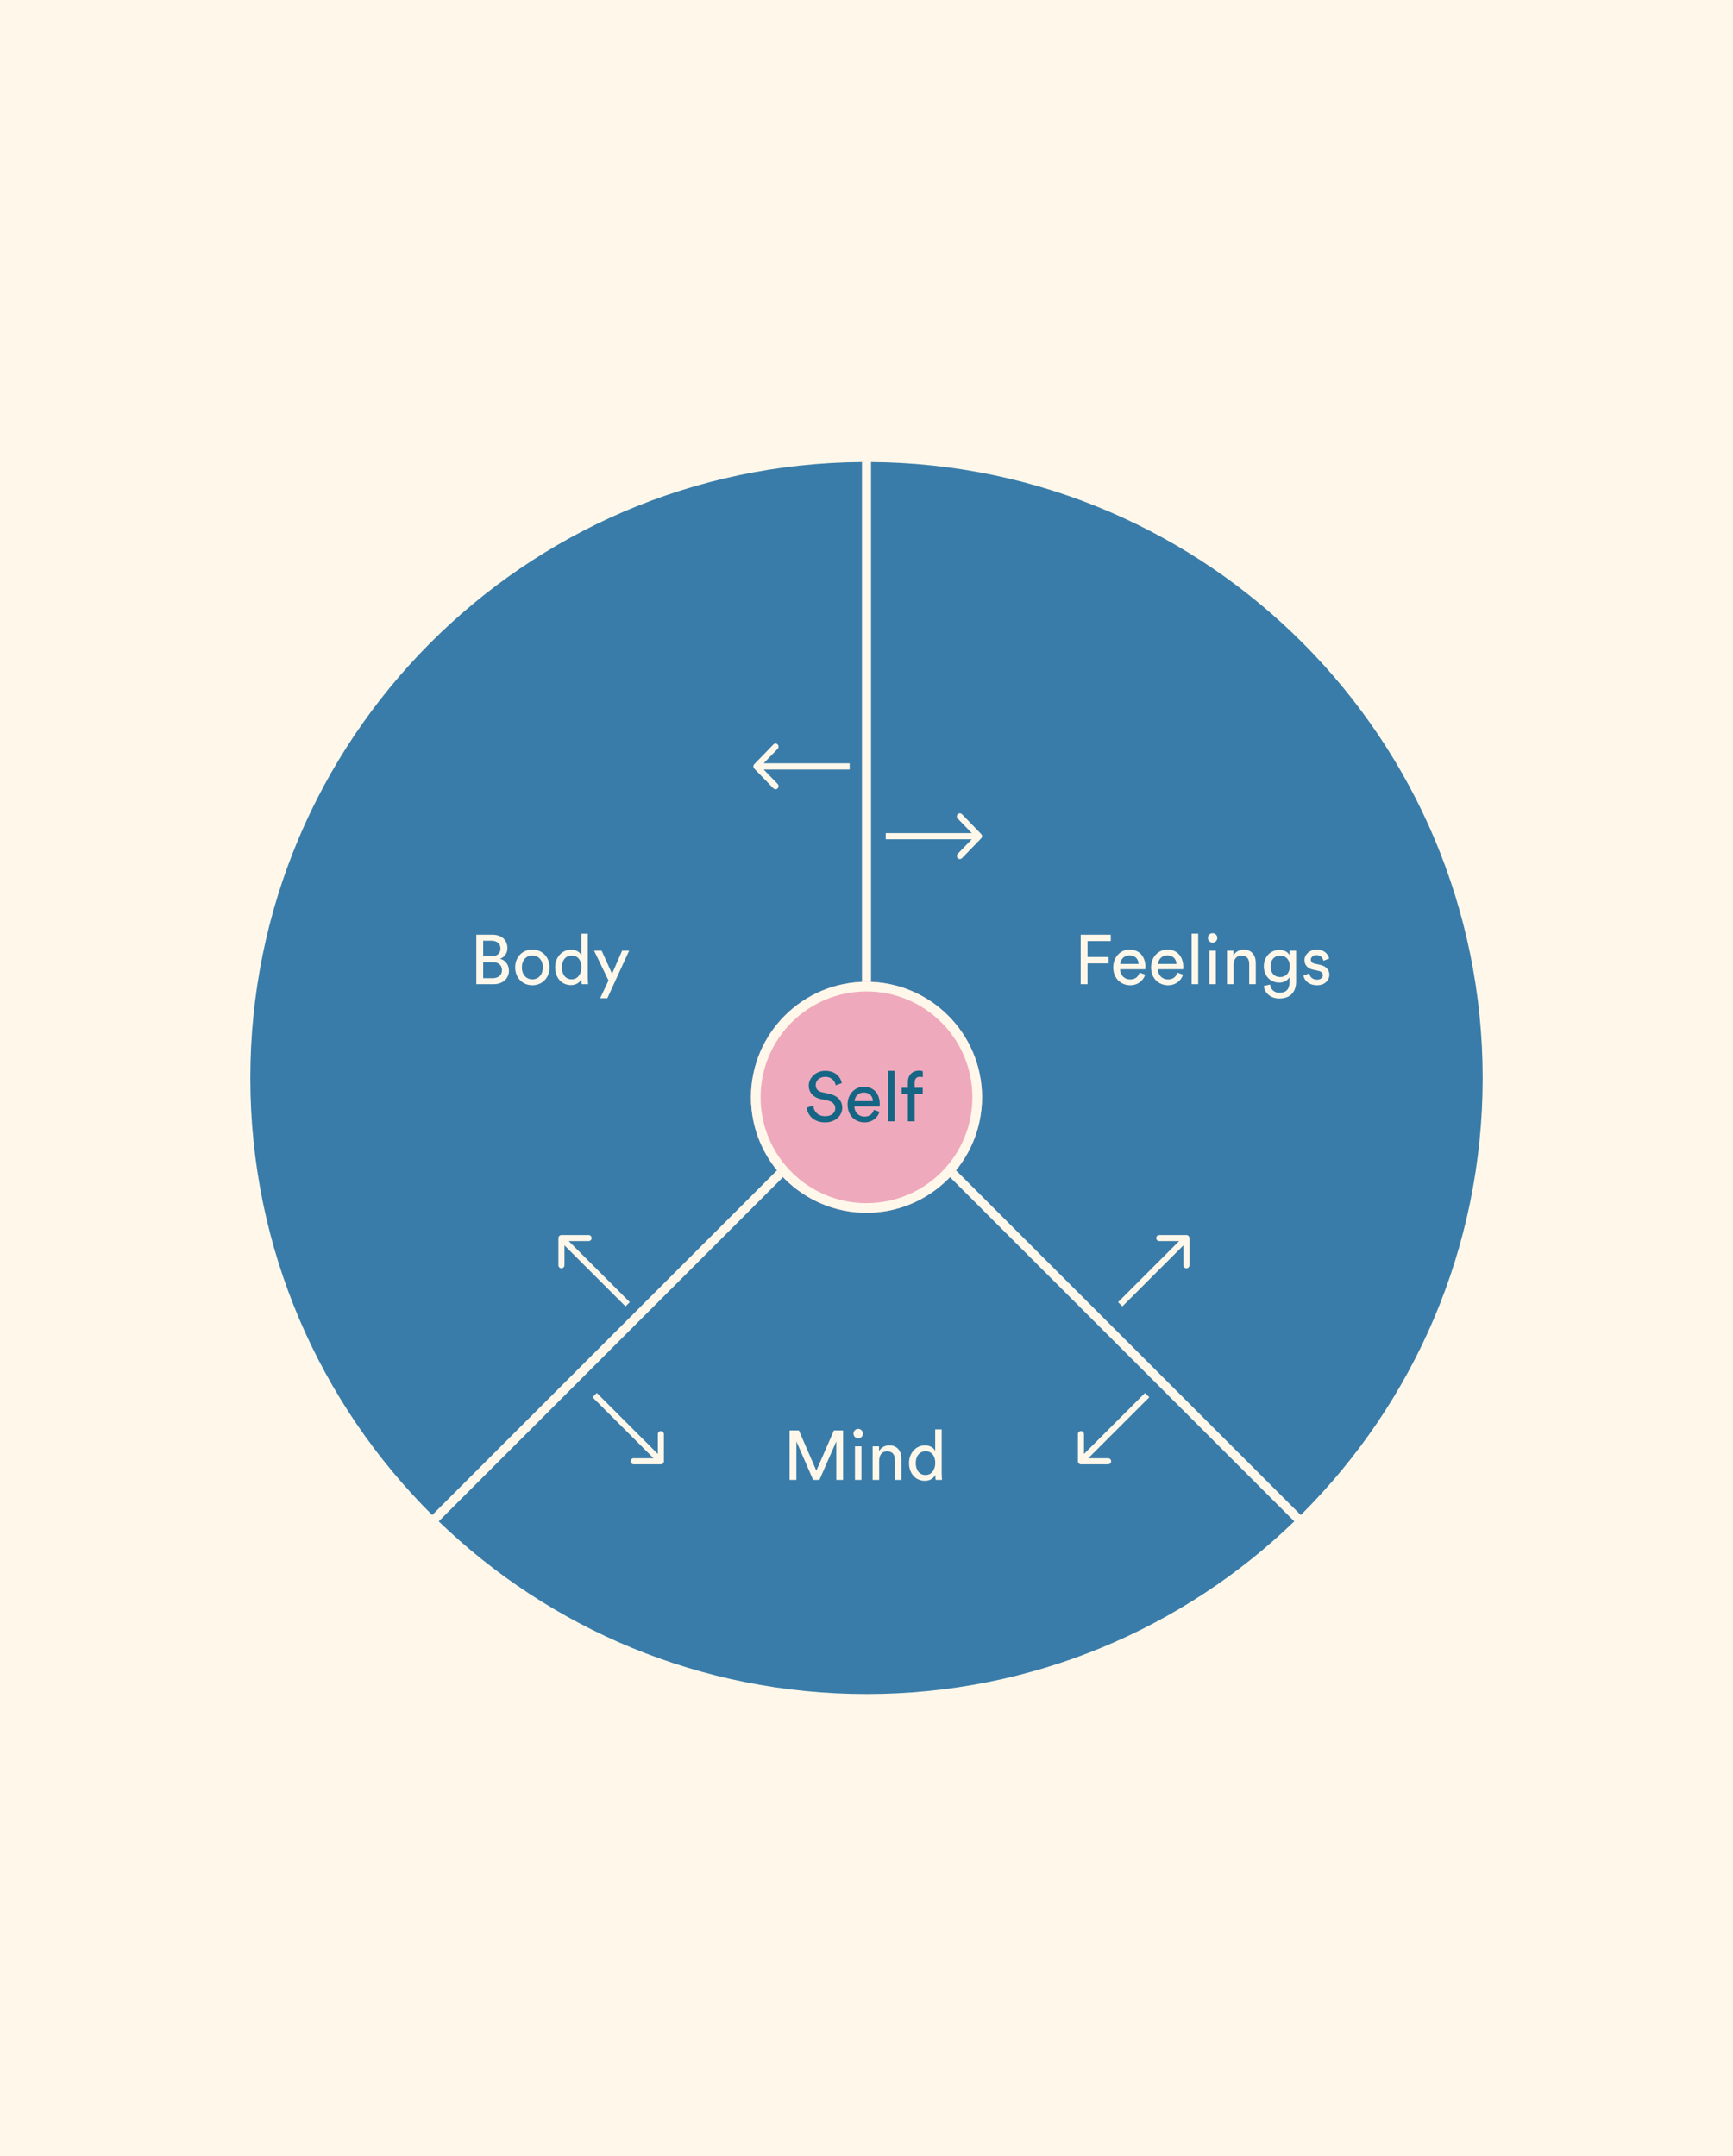 <svg width="720" height="896" viewBox="0 0 720 896" fill="none" xmlns="http://www.w3.org/2000/svg">
<path d="M0 0H720V896H0V0Z" fill="#FFF8EA"/>
<path fill-rule="evenodd" clip-rule="evenodd" d="M179.568 629.603L358.118 451.051L358.118 192C217.599 193.012 104 307.238 104 447.997C104 518.988 132.896 583.23 179.568 629.603ZM182.258 632.237C228.303 676.67 290.96 704 360 704C429.04 704 491.698 676.669 537.743 632.237L360 454.492L182.258 632.237ZM540.433 629.603C540.524 629.513 540.614 629.423 540.705 629.332C587.217 582.98 616 518.85 616 447.997C616 307.238 502.401 193.012 361.883 192V451.051L540.433 629.603Z" fill="#3A7CA9"/>
<path fill-rule="evenodd" clip-rule="evenodd" d="M481.626 513.248L492.92 513.248C493.613 513.248 494.175 513.81 494.175 514.503V525.797C494.175 526.49 493.613 527.052 492.92 527.052C492.227 527.052 491.665 526.49 491.665 525.797L491.665 517.533L466.299 542.898L464.525 541.124L489.89 515.758L481.626 515.758C480.933 515.758 480.371 515.196 480.371 514.503C480.371 513.81 480.933 513.248 481.626 513.248Z" fill="#FFF8EA"/>
<path fill-rule="evenodd" clip-rule="evenodd" d="M232 525.797L232 514.503C232 513.81 232.562 513.248 233.255 513.248L244.549 513.248C245.242 513.248 245.804 513.81 245.804 514.503C245.804 515.196 245.242 515.758 244.549 515.758L236.285 515.758L261.65 541.123L259.876 542.898L234.51 517.532L234.51 525.797C234.51 526.49 233.948 527.052 233.255 527.052C232.562 527.052 232 526.49 232 525.797Z" fill="#FFF8EA"/>
<path fill-rule="evenodd" clip-rule="evenodd" d="M321.321 327.622L313.366 319.412C312.878 318.908 312.878 318.092 313.366 317.588L321.321 309.378C321.809 308.874 322.601 308.874 323.089 309.378C323.577 309.882 323.577 310.698 323.089 311.202L317.268 317.21L353 317.21L353 319.79L317.268 319.79L323.089 325.798C323.577 326.302 323.577 327.118 323.089 327.622C322.601 328.126 321.809 328.126 321.321 327.622Z" fill="#FFF8EA"/>
<path fill-rule="evenodd" clip-rule="evenodd" d="M460.392 608.52L449.098 608.52C448.405 608.52 447.843 607.958 447.843 607.265L447.843 595.971C447.843 595.278 448.405 594.716 449.098 594.716C449.791 594.716 450.353 595.278 450.353 595.971L450.353 604.236L475.718 578.87L477.493 580.645L452.127 606.011L460.392 606.011C461.085 606.011 461.647 606.572 461.647 607.265C461.647 607.958 461.085 608.52 460.392 608.52Z" fill="#FFF8EA"/>
<path fill-rule="evenodd" clip-rule="evenodd" d="M275.822 595.972L275.822 607.266C275.822 607.959 275.26 608.521 274.567 608.521H263.273C262.58 608.521 262.018 607.959 262.018 607.266C262.018 606.573 262.58 606.011 263.273 606.011L271.537 606.011L246.172 580.645L247.946 578.871L273.312 604.236L273.312 595.972C273.312 595.279 273.874 594.717 274.567 594.717C275.26 594.717 275.822 595.279 275.822 595.972Z" fill="#FFF8EA"/>
<path fill-rule="evenodd" clip-rule="evenodd" d="M399.679 338.378L407.634 346.588C408.122 347.092 408.122 347.908 407.634 348.412L399.679 356.622C399.191 357.126 398.399 357.126 397.911 356.622C397.423 356.118 397.423 355.302 397.911 354.798L403.732 348.79L368 348.79L368 346.21L403.732 346.21L397.911 340.202C397.423 339.698 397.423 338.882 397.911 338.378C398.399 337.874 399.191 337.874 399.679 338.378Z" fill="#FFF8EA"/>
<path d="M408 456C408 482.51 386.51 504 360 504C333.49 504 312 482.51 312 456C312 429.49 333.49 408 360 408C386.51 408 408 429.49 408 456Z" fill="#EFA9BC"/>
<path fill-rule="evenodd" clip-rule="evenodd" d="M360 500C384.301 500 404 480.301 404 456C404 431.699 384.301 412 360 412C335.699 412 316 431.699 316 456C316 480.301 335.699 500 360 500ZM360 504C386.51 504 408 482.51 408 456C408 429.49 386.51 408 360 408C333.49 408 312 429.49 312 456C312 482.51 333.49 504 360 504Z" fill="#FFF8EA"/>
<path d="M451.827 409V400.358H460.585V397.69H451.827V391.078H461.484V388.439H448.985V409H451.827Z" fill="#FFF8EA"/>
<path d="M465.417 400.59C465.533 398.792 466.925 397.023 469.216 397.023C471.681 397.023 472.986 398.589 473.044 400.59H465.417ZM473.45 404.215C472.928 405.781 471.797 407.028 469.535 407.028C467.186 407.028 465.388 405.288 465.33 402.794H475.828C475.857 402.62 475.886 402.272 475.886 401.924C475.886 397.574 473.479 394.616 469.187 394.616C465.678 394.616 462.517 397.603 462.517 401.982C462.517 406.709 465.794 409.435 469.535 409.435C472.783 409.435 475.016 407.492 475.799 405.027L473.45 404.215Z" fill="#FFF8EA"/>
<path d="M481.135 400.59C481.251 398.792 482.643 397.023 484.934 397.023C487.399 397.023 488.704 398.589 488.762 400.59H481.135ZM489.168 404.215C488.646 405.781 487.515 407.028 485.253 407.028C482.904 407.028 481.106 405.288 481.048 402.794H491.546C491.575 402.62 491.604 402.272 491.604 401.924C491.604 397.574 489.197 394.616 484.905 394.616C481.396 394.616 478.235 397.603 478.235 401.982C478.235 406.709 481.512 409.435 485.253 409.435C488.501 409.435 490.734 407.492 491.517 405.027L489.168 404.215Z" fill="#FFF8EA"/>
<path d="M497.81 409V388.004H495.084V409H497.81Z" fill="#FFF8EA"/>
<path d="M505.144 409V395.051H502.447V409H505.144ZM501.838 389.773C501.838 390.846 502.708 391.716 503.781 391.716C504.883 391.716 505.753 390.846 505.753 389.773C505.753 388.671 504.883 387.801 503.781 387.801C502.708 387.801 501.838 388.671 501.838 389.773Z" fill="#FFF8EA"/>
<path d="M512.508 400.938C512.508 398.821 513.61 397.11 515.756 397.11C518.192 397.11 519.004 398.676 519.004 400.619V409H521.73V400.155C521.73 397.052 520.077 394.645 516.742 394.645C515.118 394.645 513.465 395.312 512.45 397.052V395.051H509.782V409H512.508V400.938Z" fill="#FFF8EA"/>
<path d="M525.051 409.754C525.399 412.741 528.009 414.945 531.489 414.945C536.738 414.945 538.478 411.494 538.478 407.956V395.051H535.781V396.994C535.085 395.602 533.635 394.79 531.489 394.79C527.661 394.79 525.08 397.806 525.08 401.576C525.08 405.52 527.777 408.333 531.489 408.333C533.577 408.333 535.085 407.318 535.752 406.042V408.043C535.752 411.059 534.418 412.567 531.489 412.567C529.372 412.567 527.893 411.088 527.69 409.145L525.051 409.754ZM531.895 406.042C529.43 406.042 527.864 404.302 527.864 401.576C527.864 398.879 529.488 397.11 531.895 397.11C534.244 397.11 535.868 398.879 535.868 401.576C535.868 404.273 534.244 406.042 531.895 406.042Z" fill="#FFF8EA"/>
<path d="M541.527 405.375C541.759 406.97 543.383 409.435 547.211 409.435C550.662 409.435 552.315 407.086 552.315 405.114C552.315 403.055 550.981 401.518 548.458 400.967L546.196 400.474C545.123 400.242 544.601 399.633 544.601 398.792C544.601 397.835 545.529 396.936 546.921 396.936C549.125 396.936 549.705 398.531 549.821 399.256L552.228 398.357C551.938 397.11 550.749 394.616 546.921 394.616C544.195 394.616 541.962 396.646 541.962 399.024C541.962 400.996 543.267 402.475 545.442 402.939L547.82 403.461C548.98 403.722 549.618 404.389 549.618 405.259C549.618 406.245 548.777 407.115 547.24 407.115C545.268 407.115 544.166 405.955 543.992 404.505L541.527 405.375Z" fill="#FFF8EA"/>
<path d="M197.904 388.439V409H205.096C208.866 409 211.447 406.651 211.447 403.403C211.447 401.112 210.084 399.024 207.735 398.444C209.533 397.777 210.809 396.211 210.809 394.007C210.809 390.759 208.518 388.439 204.603 388.439H197.904ZM200.746 397.429V390.933H204.168C206.517 390.933 207.938 392.209 207.938 394.152C207.938 396.066 206.575 397.429 204.284 397.429H200.746ZM200.746 406.506V399.865H204.806C207.3 399.865 208.547 401.257 208.547 403.229C208.547 405.23 206.981 406.506 204.69 406.506H200.746Z" fill="#FFF8EA"/>
<path d="M221.175 406.999C218.855 406.999 216.825 405.259 216.825 402.011C216.825 398.792 218.855 397.052 221.175 397.052C223.495 397.052 225.525 398.792 225.525 402.011C225.525 405.259 223.495 406.999 221.175 406.999ZM221.175 394.616C216.999 394.616 214.041 397.777 214.041 402.011C214.041 406.274 216.999 409.435 221.175 409.435C225.351 409.435 228.309 406.274 228.309 402.011C228.309 397.777 225.351 394.616 221.175 394.616Z" fill="#FFF8EA"/>
<path d="M233.421 401.982C233.421 399.111 235.045 397.081 237.539 397.081C240.033 397.081 241.541 399.053 241.541 401.924C241.541 404.795 240.004 406.97 237.51 406.97C234.9 406.97 233.421 404.853 233.421 401.982ZM241.57 407.115C241.57 407.956 241.657 408.681 241.715 409H244.354C244.325 408.768 244.209 407.753 244.209 406.419V388.004H241.512V397.023C241.048 395.892 239.714 394.674 237.249 394.674C233.305 394.674 230.637 398.038 230.637 401.982C230.637 406.129 233.16 409.377 237.249 409.377C239.424 409.377 240.903 408.217 241.57 406.883V407.115Z" fill="#FFF8EA"/>
<path d="M252.326 414.829L261.403 395.051H258.474L254.298 404.679L249.948 395.051H246.816L252.819 407.463L249.339 414.829H252.326Z" fill="#FFF8EA"/>
<path d="M350.269 615V594.439H346.47L339.162 611.172L331.912 594.439H328.055V615H330.868V598.992L337.828 615H340.438L347.456 598.992V615H350.269Z" fill="#FFF8EA"/>
<path d="M357.904 615V601.051H355.207V615H357.904ZM354.598 595.773C354.598 596.846 355.468 597.716 356.541 597.716C357.643 597.716 358.513 596.846 358.513 595.773C358.513 594.671 357.643 593.801 356.541 593.801C355.468 593.801 354.598 594.671 354.598 595.773Z" fill="#FFF8EA"/>
<path d="M365.268 606.938C365.268 604.821 366.37 603.11 368.516 603.11C370.952 603.11 371.764 604.676 371.764 606.619V615H374.49V606.155C374.49 603.052 372.837 600.645 369.502 600.645C367.878 600.645 366.225 601.312 365.21 603.052V601.051H362.542V615H365.268V606.938Z" fill="#FFF8EA"/>
<path d="M380.45 607.982C380.45 605.111 382.074 603.081 384.568 603.081C387.062 603.081 388.57 605.053 388.57 607.924C388.57 610.795 387.033 612.97 384.539 612.97C381.929 612.97 380.45 610.853 380.45 607.982ZM388.599 613.115C388.599 613.956 388.686 614.681 388.744 615H391.383C391.354 614.768 391.238 613.753 391.238 612.419V594.004H388.541V603.023C388.077 601.892 386.743 600.674 384.278 600.674C380.334 600.674 377.666 604.038 377.666 607.982C377.666 612.129 380.189 615.377 384.278 615.377C386.453 615.377 387.932 614.217 388.599 612.883V613.115Z" fill="#FFF8EA"/>
<path d="M349.754 450.108C349.29 447.875 347.434 445.004 342.794 445.004C338.995 445.004 336.008 447.904 336.008 451.123C336.008 454.197 338.096 456.111 341.025 456.749L343.954 457.387C346.013 457.822 347.028 459.098 347.028 460.577C347.028 462.375 345.636 463.854 342.794 463.854C339.691 463.854 338.067 461.737 337.864 459.446L335.138 460.316C335.515 463.245 337.864 466.435 342.823 466.435C347.202 466.435 349.928 463.535 349.928 460.345C349.928 457.474 348.014 455.328 344.592 454.574L341.518 453.907C339.778 453.53 338.879 452.399 338.879 450.92C338.879 449.006 340.532 447.498 342.852 447.498C345.723 447.498 346.97 449.528 347.202 451.007L349.754 450.108Z" fill="#166584"/>
<path d="M355.032 457.59C355.148 455.792 356.54 454.023 358.831 454.023C361.296 454.023 362.601 455.589 362.659 457.59H355.032ZM363.065 461.215C362.543 462.781 361.412 464.028 359.15 464.028C356.801 464.028 355.003 462.288 354.945 459.794H365.443C365.472 459.62 365.501 459.272 365.501 458.924C365.501 454.574 363.094 451.616 358.802 451.616C355.293 451.616 352.132 454.603 352.132 458.982C352.132 463.709 355.409 466.435 359.15 466.435C362.398 466.435 364.631 464.492 365.414 462.027L363.065 461.215Z" fill="#166584"/>
<path d="M371.707 466V445.004H368.981V466H371.707Z" fill="#166584"/>
<path d="M383.362 454.516V452.051H379.998V449.847C379.998 447.933 381.245 447.469 382.202 447.469C382.898 447.469 383.246 447.585 383.391 447.643V445.207C383.275 445.12 382.695 444.917 381.767 444.917C379.244 444.917 377.185 446.599 377.185 449.702V452.051H374.604V454.516H377.185V466H379.998V454.516H383.362Z" fill="#166584"/>
</svg>

